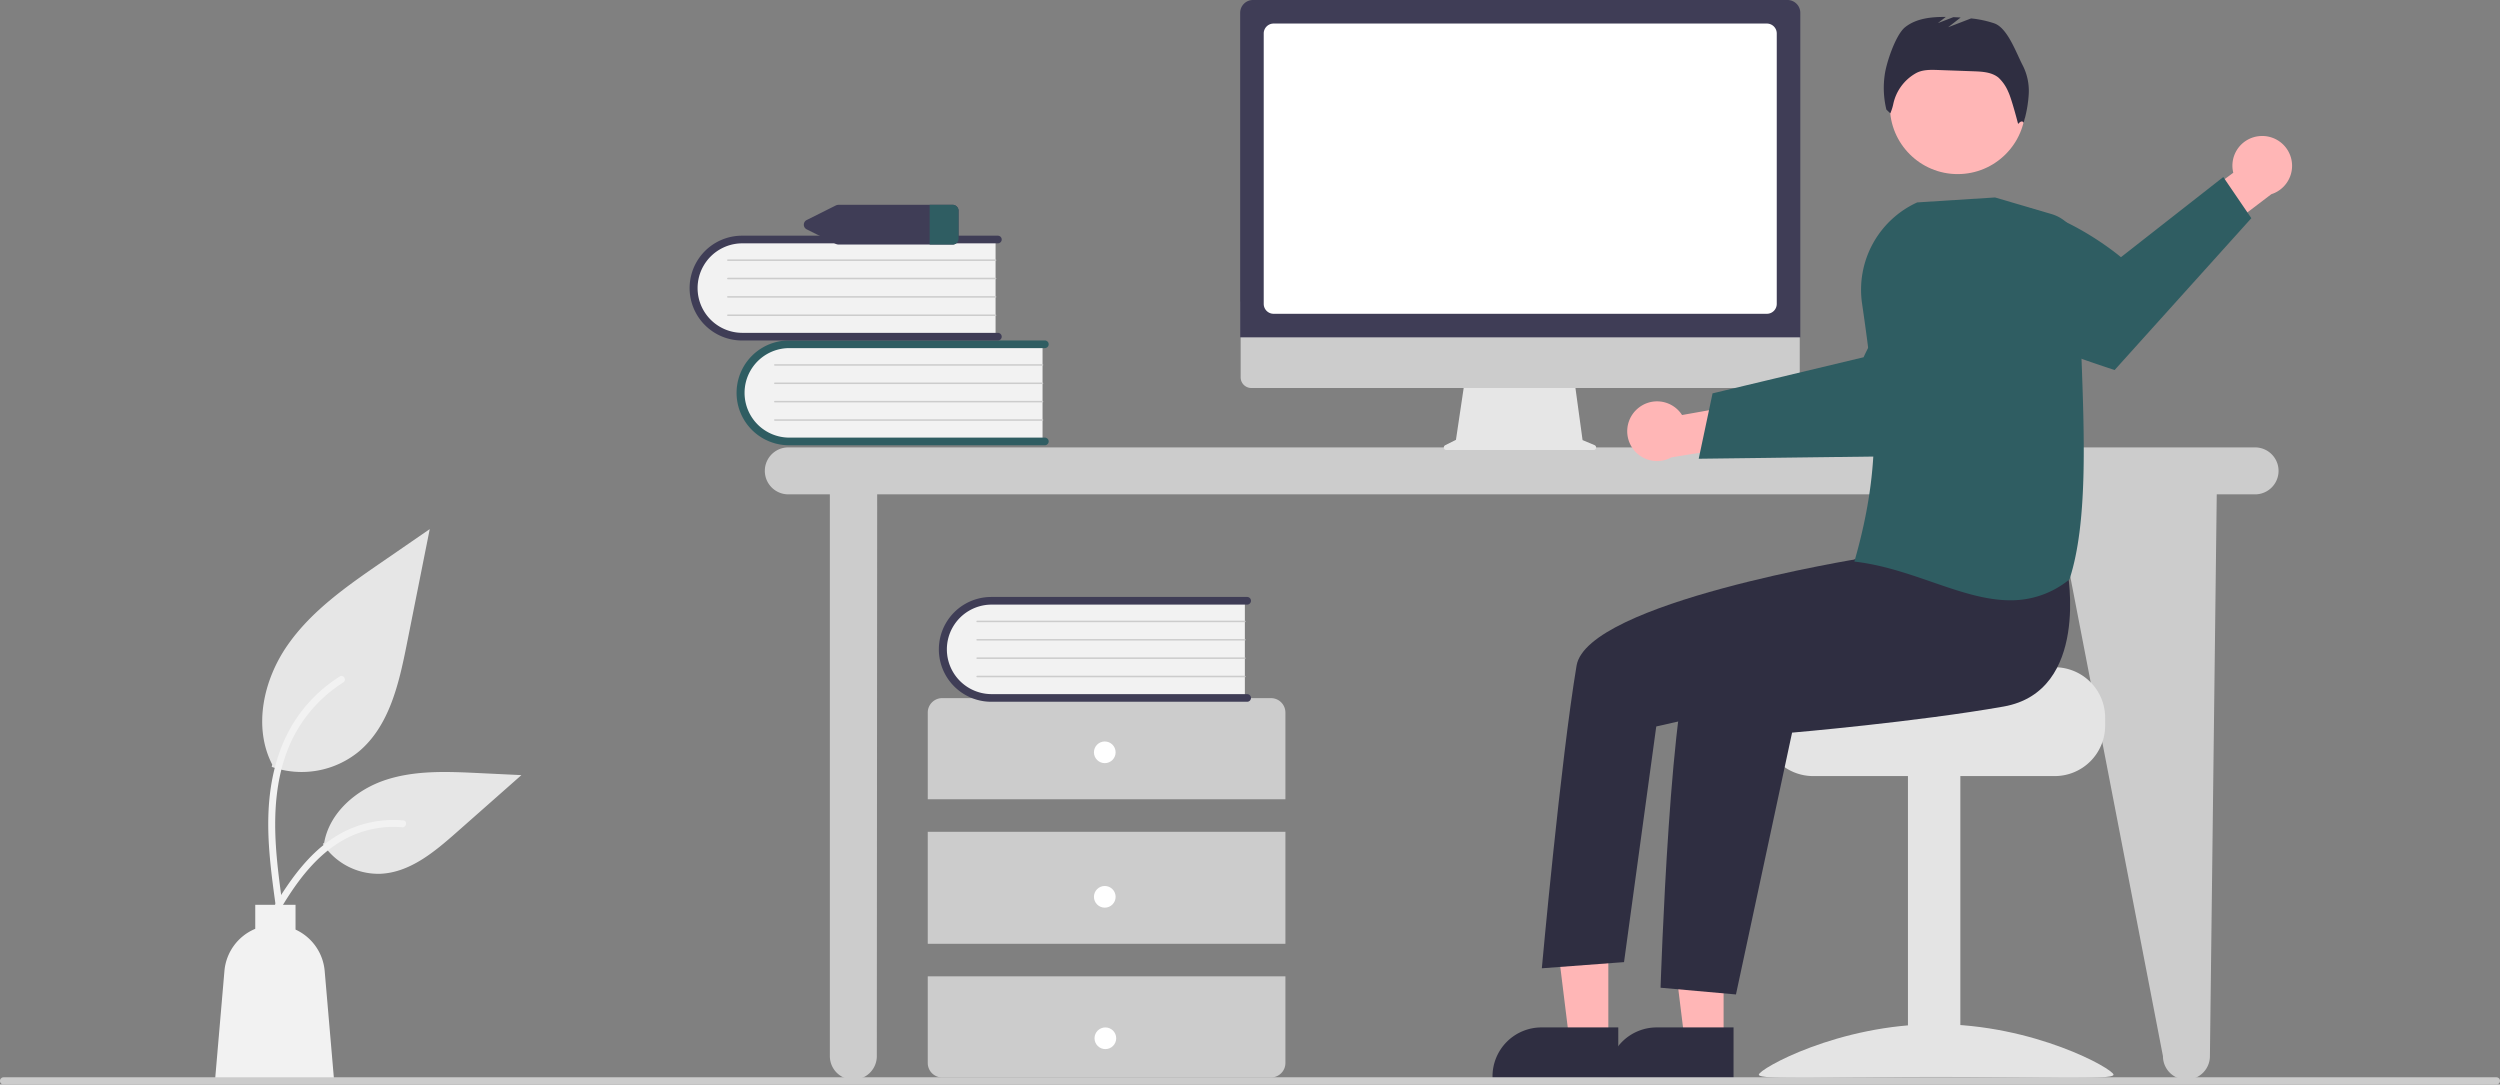 <svg id="b19d21a7-7bc0-44bd-ab2a-ad7473c6bec7" data-name="Layer 1" xmlns="http://www.w3.org/2000/svg" width="979.327" height="424.837" viewBox="0 0 979.327 424.837"><rect x="0" y="0" width="979.327" height="424.837" fill="#808080" stroke="none"/><path d="M993.718,412.839H419.142a9.199,9.199,0,0,0,0,18.398H435.417V651.303a9.199,9.199,0,0,0,18.398,0l.14-220.065h461.156l42.52,220.065a9.199,9.199,0,1,0,18.398,0l2.676-220.065h15.014a9.199,9.199,0,0,0,0-18.398Z" transform="translate(-110.337 -237.582)" fill="#ccc"/><path d="M518.737,371.85v38.955H421.141a19.489,19.489,0,1,1-1.355-38.955q.677-.024,1.355,0Z" transform="translate(-110.337 -237.582)" fill="#f2f2f2"/><path d="M521.134,410.506a1.499,1.499,0,0,1-1.498,1.498H419.403a20.526,20.526,0,0,1,0-41.052H519.636a1.498,1.498,0,1,1,0,2.997H419.403a17.53,17.53,0,0,0,0,35.059H519.636A1.499,1.499,0,0,1,521.134,410.506Z" transform="translate(-110.337 -237.582)" fill="#2f5d62"/><path d="M518.737,380.84H413.859a.3.3,0,0,1-.006-.599H518.737a.3.3,0,0,1,0,.599Z" transform="translate(-110.337 -237.582)" fill="#ccc"/><path d="M518.737,388.032H413.859a.3.3,0,0,1-.006-.599H518.737a.3.3,0,0,1,0,.599Z" transform="translate(-110.337 -237.582)" fill="#ccc"/><path d="M518.737,395.223H413.859a.3.3,0,0,1-.006-.599H518.737a.3.3,0,0,1,0,.599Z" transform="translate(-110.337 -237.582)" fill="#ccc"/><path d="M518.737,402.415H413.859a.3.3,0,0,1-.006-.599H518.737a.3.3,0,0,1,0,.599Z" transform="translate(-110.337 -237.582)" fill="#ccc"/><path d="M500.339,330.809v38.955H402.743a19.489,19.489,0,0,1-1.355-38.955q.677-.024,1.355,0Z" transform="translate(-110.337 -237.582)" fill="#f2f2f2"/><path d="M502.737,369.464a1.499,1.499,0,0,1-1.498,1.498H401.005a20.526,20.526,0,0,1,0-41.052H501.239a1.498,1.498,0,1,1,0,2.997H401.005a17.53,17.53,0,0,0,0,35.059H501.239A1.499,1.499,0,0,1,502.737,369.464Z" transform="translate(-110.337 -237.582)" fill="#3f3d56"/><path d="M500.339,339.799H395.461a.3.3,0,0,1-.006-.599H500.339a.3.3,0,0,1,0,.599Z" transform="translate(-110.337 -237.582)" fill="#ccc"/><path d="M500.339,346.991H395.461a.3.3,0,0,1-.006-.599H500.339a.3.3,0,0,1,0,.599Z" transform="translate(-110.337 -237.582)" fill="#ccc"/><path d="M500.339,354.182H395.461a.3.3,0,0,1-.006-.599H500.339a.3.3,0,0,1,0,.599Z" transform="translate(-110.337 -237.582)" fill="#ccc"/><path d="M500.339,361.374H395.461a.3.3,0,0,1-.006-.599H500.339a.3.3,0,0,1,0,.599Z" transform="translate(-110.337 -237.582)" fill="#ccc"/><path d="M613.874,550.683V516.718a5.661,5.661,0,0,0-5.661-5.661H479.428a5.661,5.661,0,0,0-5.661,5.661v33.965Z" transform="translate(-110.337 -237.582)" fill="#ccc"/><rect x="363.431" y="325.839" width="140.106" height="43.872" fill="#ccc"/><path d="M473.768,620.029V653.994a5.661,5.661,0,0,0,5.661,5.661H608.213a5.661,5.661,0,0,0,5.661-5.661V620.029Z" transform="translate(-110.337 -237.582)" fill="#ccc"/><circle cx="432.776" cy="294.704" r="4.246" fill="#fff"/><circle cx="432.776" cy="351.312" r="4.246" fill="#fff"/><circle cx="433.004" cy="406.722" r="4.246" fill="#fff"/><path d="M597.989,472.331v38.955H500.393a19.489,19.489,0,0,1-1.356-38.955q.678-.024,1.356,0Z" transform="translate(-110.337 -237.582)" fill="#f2f2f2"/><path d="M600.386,510.986a1.499,1.499,0,0,1-1.498,1.498H498.655a20.526,20.526,0,0,1-.025-41.052H598.888a1.498,1.498,0,1,1,0,2.997H498.655a17.53,17.53,0,0,0,0,35.059H598.888A1.499,1.499,0,0,1,600.386,510.986Z" transform="translate(-110.337 -237.582)" fill="#3f3d56"/><path d="M597.989,481.32H493.111a.3.3,0,0,1-.006-.599H597.989a.3.3,0,0,1,0,.599Z" transform="translate(-110.337 -237.582)" fill="#ccc"/><path d="M597.989,488.512H493.111a.3.3,0,0,1-.006-.599H597.989a.3.3,0,0,1,0,.599Z" transform="translate(-110.337 -237.582)" fill="#ccc"/><path d="M597.989,495.703H493.111a.3.3,0,0,1-.006-.599H597.989a.3.3,0,0,1,0,.599Z" transform="translate(-110.337 -237.582)" fill="#ccc"/><path d="M597.989,502.895H493.111a.3.3,0,0,1-.006-.599H597.989a.3.3,0,0,1,0,.599Z" transform="translate(-110.337 -237.582)" fill="#ccc"/><path d="M483.367,317.814H438.902a2.747,2.747,0,0,0-1.217.283l-11.223,5.618a2.045,2.045,0,0,0,0,3.764l11.223,5.618a2.747,2.747,0,0,0,1.217.283h44.466a2.334,2.334,0,0,0,2.463-2.165v-11.237A2.334,2.334,0,0,0,483.367,317.814Z" transform="translate(-110.337 -237.582)" fill="#3f3d56"/><path d="M485.83,319.979v11.237a2.334,2.334,0,0,1-2.463,2.165h-8.859V317.814h8.859A2.334,2.334,0,0,1,485.83,319.979Z" transform="translate(-110.337 -237.582)" fill="#2f5d62"/><path d="M216.781,537.993a35.34,35.34,0,0,0,34.126-6.011c11.953-10.032,15.7-26.56,18.749-41.864q4.509-22.633,9.019-45.266l-18.882,13.002c-13.579,9.35-27.464,18.999-36.866,32.542S209.421,522.426,216.975,537.08" transform="translate(-110.337 -237.582)" fill="#e6e6e6"/><path d="M218.395,592.797c-1.911-13.921-3.876-28.02-2.536-42.09,1.191-12.496,5.003-24.7,12.764-34.707a57.736,57.736,0,0,1,14.813-13.423c1.481-.935,2.845,1.413,1.37,2.343a54.888,54.888,0,0,0-21.711,26.196c-4.727,12.023-5.486,25.128-4.671,37.9.493,7.723,1.537,15.396,2.589,23.059a1.406,1.406,0,0,1-.948,1.669,1.365,1.365,0,0,1-1.669-.948Z" transform="translate(-110.337 -237.582)" fill="#f2f2f2"/><path d="M236.802,568.164a26.014,26.014,0,0,0,22.666,11.699c11.474-.545,21.04-8.553,29.651-16.156l25.47-22.488-16.857-.807c-12.122-.58-24.557-1.121-36.104,2.617s-22.195,12.735-24.306,24.686" transform="translate(-110.337 -237.582)" fill="#e6e6e6"/><path d="M212.994,600.8c9.199-16.276,19.868-34.365,38.933-40.147A43.445,43.445,0,0,1,268.302,558.962c1.739.15,1.304,2.83-.431,2.68a40.361,40.361,0,0,0-26.133,6.914c-7.369,5.016-13.106,11.988-17.962,19.383-2.974,4.529-5.639,9.251-8.303,13.966-.852,1.507-3.341.419-2.479-1.105Z" transform="translate(-110.337 -237.582)" fill="#f2f2f2"/><path d="M198.255,617.932a19.698,19.698,0,0,1,12.071-16.498v-9.41h15.782v9.706a19.688,19.688,0,0,1,11.414,16.202l3.711,43.138H194.544Z" transform="translate(-110.337 -237.582)" fill="#f2f2f2"/><path d="M734.973,411.955l-4.695-1.977-3.221-23.536h-42.889l-3.491,23.439-4.2,2.1a.997.997,0,0,0,.446,1.89h57.663A.997.997,0,0,0,734.973,411.955Z" transform="translate(-110.337 -237.582)" fill="#e6e6e6"/><path d="M811.19,389.574H600.507a4.174,4.174,0,0,1-4.165-4.174V355.691H815.354V385.4A4.174,4.174,0,0,1,811.19,389.574Z" transform="translate(-110.337 -237.582)" fill="#ccc"/><path d="M815.575,369.732H596.15V242.613a5.037,5.037,0,0,1,5.032-5.032h209.361a5.038,5.038,0,0,1,5.032,5.032Z" transform="translate(-110.337 -237.582)" fill="#3f3d56"/><path d="M802.469,360.506h-193.214a3.883,3.883,0,0,1-3.879-3.879V250.687a3.884,3.884,0,0,1,3.879-3.879h193.214a3.884,3.884,0,0,1,3.879,3.879V356.627A3.883,3.883,0,0,1,802.469,360.506Z" transform="translate(-110.337 -237.582)" fill="#fff"/><path d="M751.58,397.887a11.616,11.616,0,0,1,17.666,2.272l26.134-4.646,6.697,15.193-36.999,6.043a11.679,11.679,0,0,1-13.499-18.862Z" transform="translate(-110.337 -237.582)" fill="#ffb6b6"/><path d="M775.776,417.286l27.246-.34,3.449-.047,55.433-.698s15.053-14.361,28.161-29.146l-1.837-13.288A54.292,54.292,0,0,0,870.023,340.152C851.25,352.696,840.363,377.526,840.363,377.526l-34.37,8.221-3.438.822-21.356,5.103Z" transform="translate(-110.337 -237.582)" fill="#2f5d62"/><path d="M915.25,498.962H864.392c0,2.179-55.594,3.948-55.594,3.948a20.309,20.309,0,0,0-3.332,3.158,19.597,19.597,0,0,0-4.58,12.633v3.158a19.746,19.746,0,0,0,19.739,19.739h94.625a19.756,19.756,0,0,0,19.739-19.739v-3.158A19.766,19.766,0,0,0,915.25,498.962Z" transform="translate(-110.337 -237.582)" fill="#e4e4e4"/><rect x="747.402" y="303.231" width="20.528" height="118.49" fill="#e4e4e4"/><path d="M799.312,658.581c0,2.218,31.107.858,69.48.858s69.48,1.36,69.48-.858-31.107-19.807-69.48-19.807S799.312,656.363,799.312,658.581Z" transform="translate(-110.337 -237.582)" fill="#e4e4e4"/><polygon points="675.186 407.461 659.908 407.46 652.64 348.531 675.188 348.532 675.186 407.461" fill="#ffb6b6"/><path d="M789.419,659.852l-49.262-.002v-.623a19.175,19.175,0,0,1,19.174-19.174h.001l30.088.001Z" transform="translate(-110.337 -237.582)" fill="#2f2e41"/><polygon points="630.031 407.461 614.753 407.46 607.485 348.531 630.033 348.532 630.031 407.461" fill="#ffb6b6"/><path d="M744.264,659.852l-49.262-.002v-.623a19.175,19.175,0,0,1,19.174-19.174h.001l30.088.001Z" transform="translate(-110.337 -237.582)" fill="#2f2e41"/><circle cx="766.887" cy="41.636" r="26.564" fill="#ffb6b6"/><path d="M920.217,461.224s8.913,47.131-25,53.132-82.866,10.22-82.866,10.22L790.367,627.143l-29.534-2.637s3.928-123.467,13.588-133.127,70.712-38.583,70.712-38.583Z" transform="translate(-110.337 -237.582)" fill="#2f2e41"/><path d="M853.983,441.471,839.151,456.351s-107.094,17.25-111.226,41.985c-6.237,37.344-13.605,118.552-13.605,118.552l32.199-2.415,12.626-92.311,51.518-11.719L869.277,478.5Z" transform="translate(-110.337 -237.582)" fill="#2f2e41"/><path d="M902.785,263.361c-2.622-4.948-5.954-14.808-11.247-16.637a42.077,42.077,0,0,0-9.058-1.93l-8.996,3.46,4.896-3.808q-1.43-.085-2.858-.139l-6.07,2.335,3.105-2.415c-5.659-.058-11.5.53-15.885,3.975-3.738,2.937-7.442,14.062-8.041,18.778a35.917,35.917,0,0,0,.66,13.531l1.537,1.462a18.859,18.859,0,0,0,1.206-3.839,18.181,18.181,0,0,1,8.703-11.806l.084-.047c2.578-1.451,5.707-1.384,8.663-1.278l14.042.505c3.378.122,7.016.335,9.65,2.454a15.888,15.888,0,0,1,3.858,5.589c1.309,2.641,3.866,12.604,3.866,12.604s1.447-1.881,2.14-.481a48.398,48.398,0,0,0,2.014-11.233A22.009,22.009,0,0,0,902.785,263.361Z" transform="translate(-110.337 -237.582)" fill="#2f2e41"/><path d="M995.694,290.883A11.616,11.616,0,0,0,985.181,305.261l-21.361,15.757,6.41,15.317,29.854-22.676a11.679,11.679,0,0,0-4.389-22.776Z" transform="translate(-110.337 -237.582)" fill="#ffb6b6"/><path d="M992.256,323.052l-53.551,59.474s-25.609-8.198-45.415-17.086l-8.898-27.328a54.343,54.343,0,0,1-2.601-19.664c27.456-7.306,59.391,19.879,59.391,19.879l40.085-31.399Z" transform="translate(-110.337 -237.582)" fill="#2f5d62"/><path d="M867.301,465.617c-9.554-3.3-19.433-6.713-30.089-7.994l-.458-.055.126-.443c11.031-38.731,8.278-63.507,2.872-100.723a37.591,37.591,0,0,1,21.548-39.501l.065-.03,30.434-1.934.069-.004,22.134,6.51a15.183,15.183,0,0,1,10.867,14.831c-.24,12.239.269,25.904.807,40.371,1.208,32.456,2.457,66.016-4.63,87.792l-.037.114-.095.074a36.099,36.099,0,0,1-23.081,8.108C887.901,472.732,877.762,469.23,867.301,465.617Z" transform="translate(-110.337 -237.582)" fill="#2f5d62"/><path d="M1088.248,662.418H111.752a1.415,1.415,0,1,1,0-2.83h976.496a1.415,1.415,0,1,1,0,2.83Z" transform="translate(-110.337 -237.582)" fill="#ccc"/></svg>